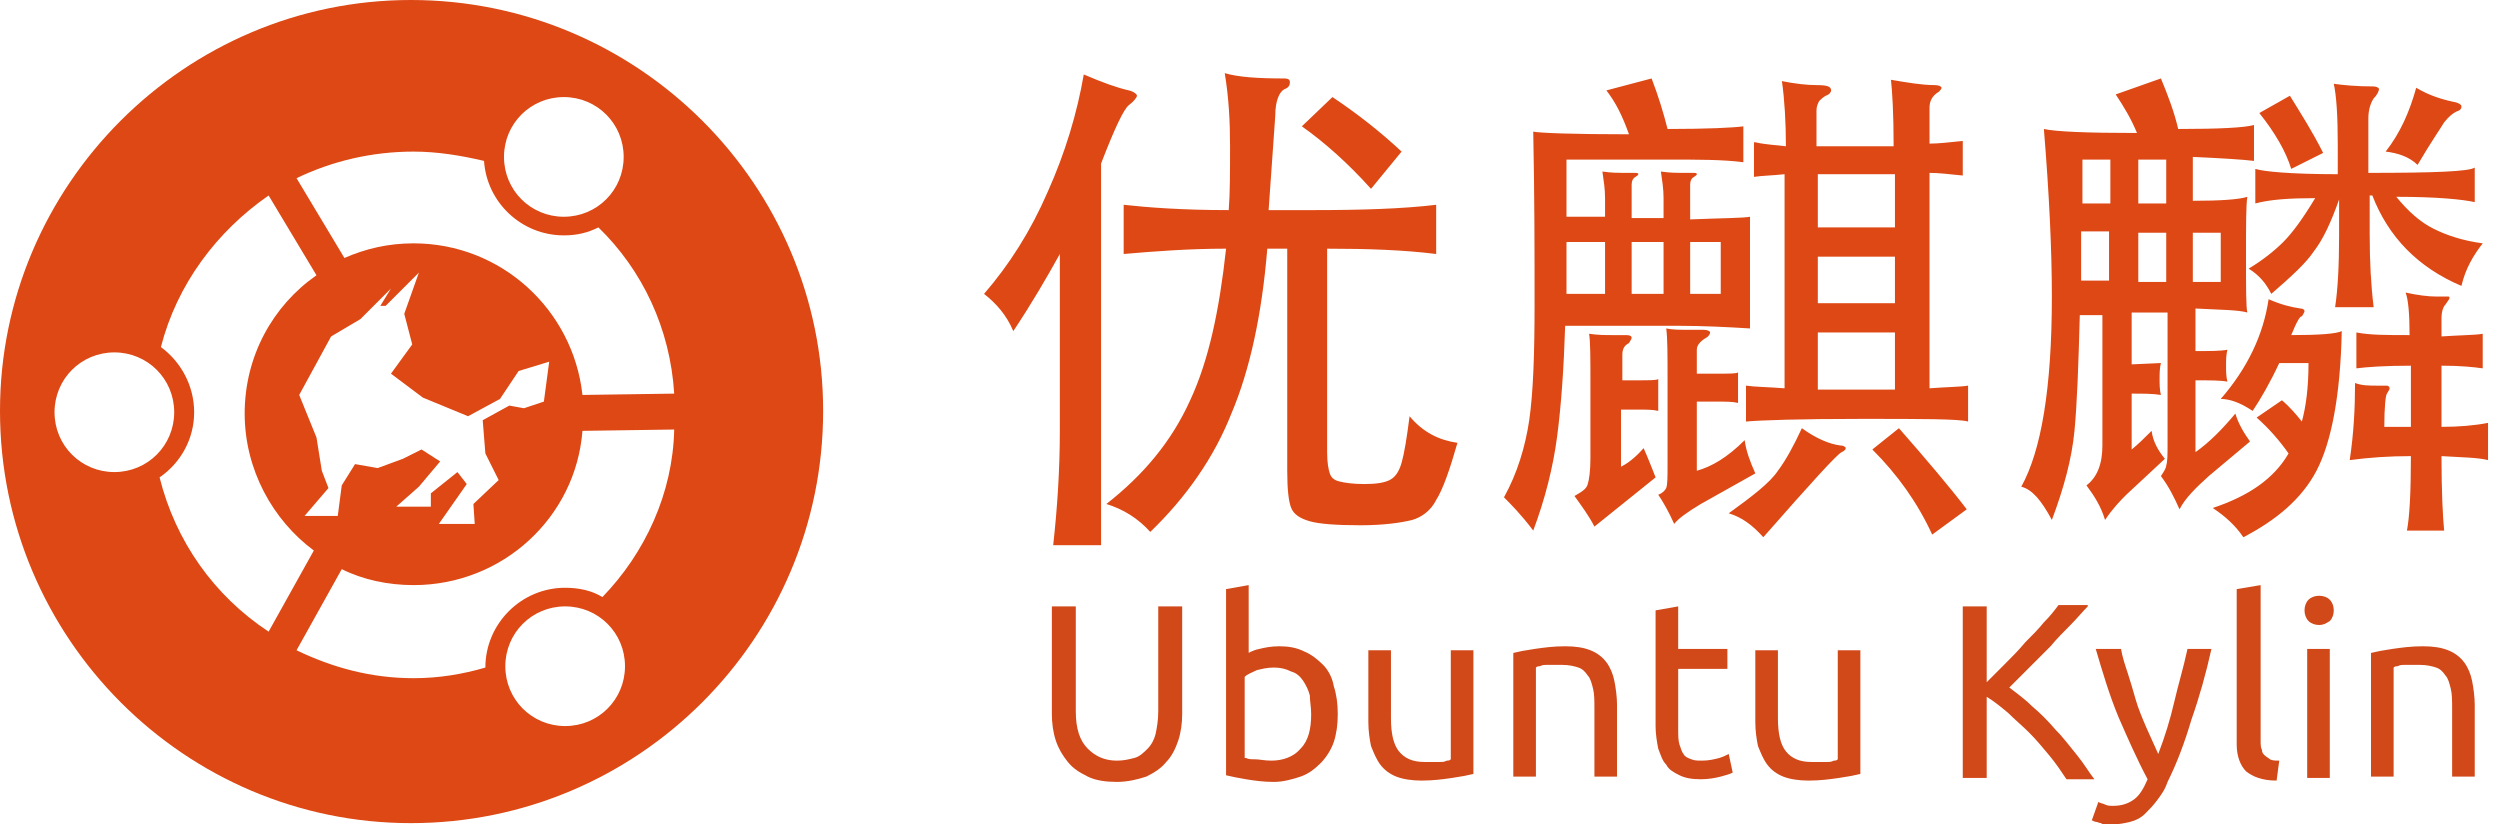 <?xml version="1.0" encoding="utf-8"?>
<!-- Generator: Adobe Illustrator 23.0.1, SVG Export Plug-In . SVG Version: 6.00 Build 0)  -->
<svg version="1.1" id="图层_1" xmlns="http://www.w3.org/2000/svg" xmlns:xlink="http://www.w3.org/1999/xlink" x="0px" y="0px"
	 width="188px" height="62px" viewBox="0 0 188 62" style="enable-background:new 0 0 188 62;" xml:space="preserve">
<style type="text/css">
	.st0{fill:#DD4814;}
	.st1{fill-rule:evenodd;clip-rule:evenodd;fill:#DD4814;}
	.st2{fill:#D14819;}
</style>
<g id="横向">
	<path class="st0" d="M82.8,12.3V41h-3.6c0.3-2.7,0.5-5.6,0.5-8.6V19.1c-1,1.8-2.1,3.7-3.5,5.8c-0.5-1.2-1.3-2.1-2.2-2.8
		c1.9-2.2,3.5-4.7,4.8-7.7c1.3-2.9,2.2-5.9,2.7-8.8c1.4,0.6,2.5,1,3.4,1.2c0.4,0.1,0.6,0.3,0.6,0.4c0,0.1-0.2,0.4-0.6,0.7
		C84.5,8.2,83.8,9.7,82.8,12.3z M96.8,18.7h-1.5c-0.4,4.9-1.3,9.1-2.7,12.4c-1.3,3.3-3.4,6.3-6.1,8.9c-0.9-1-2-1.7-3.3-2.1
		c2.8-2.2,4.9-4.7,6.3-7.8c1.4-3,2.2-6.8,2.7-11.4c-2.8,0-5.4,0.2-7.7,0.4v-3.7c1.8,0.2,4.4,0.4,7.9,0.4c0.1-1.3,0.1-2.9,0.1-4.8
		c0-1.9-0.1-3.7-0.4-5.5c1,0.3,2.5,0.4,4.5,0.4c0.3,0,0.4,0.1,0.4,0.3s-0.1,0.4-0.4,0.5c-0.4,0.2-0.7,0.9-0.7,2l-0.5,7.1h3.3
		c3.7,0,6.8-0.1,9.3-0.4v3.7c-2.4-0.3-5.1-0.4-8.2-0.4V34c0,0.8,0.1,1.3,0.2,1.6c0.1,0.3,0.3,0.5,0.7,0.6c0.4,0.1,1,0.2,1.9,0.2
		c0.9,0,1.5-0.1,1.9-0.3s0.7-0.6,0.9-1.3c0.2-0.7,0.4-1.9,0.6-3.5c1,1.2,2.2,1.8,3.6,2c-0.6,2.1-1.1,3.5-1.6,4.3
		c-0.4,0.8-1.1,1.3-1.8,1.5c-0.8,0.2-2.1,0.4-3.9,0.4c-1.8,0-3.1-0.1-3.8-0.3c-0.7-0.2-1.2-0.5-1.4-1c-0.2-0.5-0.3-1.4-0.3-2.8V18.7
		z M100.2,7.3c1.8,1.2,3.6,2.6,5.2,4.1l-2.3,2.8c-1.7-1.9-3.5-3.5-5.2-4.7L100.2,7.3L100.2,7.3z M124.2,5.9c0.5,1.3,0.9,2.6,1.2,3.8
		c3,0,5-0.1,5.7-0.2v2.7c-1.5-0.2-3.4-0.2-5.8-0.2h-7.5v4.3h2.9v-1.4c0-0.7-0.1-1.3-0.2-2c0.7,0.1,1.2,0.1,1.5,0.1l0.8,0
		c0.3,0,0.4,0,0.4,0.1c0,0.1-0.1,0.1-0.2,0.2c-0.2,0.1-0.3,0.3-0.3,0.6v2.5h2.4v-1.5c0-0.7-0.1-1.3-0.2-2c0.7,0.1,1.2,0.1,1.5,0.1
		l0.8,0c0.3,0,0.4,0,0.4,0.1c0,0.1-0.1,0.1-0.2,0.2c-0.2,0.1-0.3,0.3-0.3,0.6v2.6c2.5-0.1,4-0.1,4.5-0.2c0,1,0,2.5,0,4.6
		c0,2.1,0,3.4,0,3.8c-1.6-0.1-3.5-0.2-5.5-0.2h-8.4c-0.1,3.2-0.3,6-0.6,8.3c-0.3,2.3-0.9,4.7-1.8,7.1c-0.9-1.2-1.7-2-2.2-2.5
		c1-1.8,1.6-3.8,1.9-5.8c0.3-2.1,0.4-5,0.4-8.7c0-3.8,0-8.1-0.1-13c0.5,0.1,2.9,0.2,7.2,0.2c-0.5-1.4-1-2.4-1.7-3.3L124.2,5.9
		L124.2,5.9z M117.8,18.2v3.9h2.9v-3.9H117.8z M121.9,30.6v4.5c0.4-0.2,1-0.6,1.7-1.4c0.4,0.9,0.7,1.7,0.9,2.2l-4.6,3.7
		c-0.4-0.8-1-1.6-1.5-2.3c0.5-0.3,0.9-0.5,1-0.9c0.1-0.3,0.2-1,0.2-1.9v-5.7c0-1.8,0-3.1-0.1-3.7c0.7,0.1,1.2,0.1,1.7,0.1l1.1,0
		c0.3,0,0.4,0.1,0.4,0.2c0,0.1-0.1,0.2-0.2,0.4c-0.4,0.2-0.5,0.5-0.5,0.9v1.9h1c1.1,0,1.6,0,1.7-0.1v2.4c-0.4-0.1-0.9-0.1-1.7-0.1
		H121.9z M122.7,22.1h2.4v-3.9h-2.4V22.1z M127.6,30.3v5.1c1.1-0.3,2.3-1,3.6-2.3c0.1,0.8,0.4,1.6,0.8,2.5l-4.1,2.3
		c-1,0.6-1.7,1.1-2,1.5c-0.4-0.9-0.8-1.6-1.2-2.2c0.3-0.1,0.5-0.3,0.6-0.5c0.1-0.3,0.1-0.8,0.1-1.8v-6.3c0-1.9,0-3.2-0.1-3.9
		c0.5,0.1,1,0.1,1.5,0.1l1.3,0c0.3,0,0.5,0.1,0.5,0.2c0,0.1-0.1,0.3-0.3,0.4c-0.5,0.3-0.7,0.6-0.7,0.9v1.8h1.4c1.1,0,1.6,0,1.7-0.1
		v2.3c-0.4-0.1-0.9-0.1-1.7-0.1H127.6z M127.1,22.1h2.3v-3.9h-2.3V22.1z M135.5,32.2c1.1,0.8,2.1,1.2,2.9,1.3c0.2,0,0.4,0.1,0.4,0.2
		c0,0.1-0.1,0.2-0.3,0.3c-0.3,0.1-2.3,2.3-5.9,6.4c-0.8-0.9-1.6-1.5-2.6-1.8c1.8-1.3,3.1-2.3,3.7-3.2
		C134.3,34.6,134.9,33.5,135.5,32.2z M132,10.7c0.9,0.2,1.6,0.2,2.3,0.3c0-1.8-0.1-3.5-0.3-4.9c1,0.2,1.9,0.3,2.6,0.3
		c0.8,0,1.1,0.1,1.1,0.4c0,0.1-0.1,0.3-0.4,0.4c-0.2,0.1-0.4,0.3-0.5,0.4c-0.1,0.2-0.2,0.4-0.2,0.7V11h5.8c0-2.5-0.1-4.1-0.2-5
		c1.2,0.2,2.3,0.4,3.3,0.4c0.3,0,0.5,0.1,0.5,0.2c0,0.1-0.1,0.2-0.2,0.3c-0.5,0.3-0.7,0.7-0.7,1.2v2.7c0.7,0,1.5-0.1,2.5-0.2v2.6
		c-1-0.1-1.8-0.2-2.5-0.2v16.2c1.3-0.1,2.3-0.1,2.9-0.2v2.7c-0.7-0.2-3.4-0.2-8-0.2c-4.7,0-7.6,0.1-8.7,0.2v-2.7
		c0.7,0.1,1.6,0.1,2.9,0.2V13.1c-0.9,0.1-1.6,0.1-2.3,0.2V10.7L132,10.7z M136.7,17.1h5.8v-4h-5.8V17.1z M142.5,19.3h-5.8v3.5h5.8
		V19.3z M136.7,25v4.3h5.8V25H136.7z M142.8,32.2c2.1,2.4,3.8,4.4,5.1,6.1l-2.6,1.9c-1.1-2.4-2.6-4.5-4.5-6.4L142.8,32.2L142.8,32.2
		z M162.5,5.9c0.5,1.2,1,2.5,1.3,3.8c3.1,0,5-0.1,5.7-0.3v2.7c-0.8-0.1-2.4-0.2-4.6-0.3v3.3c2.1,0,3.5-0.1,4.1-0.3
		c-0.1,0.6-0.1,2.1-0.1,4.5c0,2.4,0,3.8,0.1,4.2c-0.7-0.2-2-0.2-3.9-0.3v3.2c1.1,0,1.9,0,2.4-0.1c-0.1,0.4-0.1,0.8-0.1,1.2
		c0,0.4,0,0.8,0.1,1.2c-0.5-0.1-1.3-0.1-2.4-0.1V34c1-0.7,2-1.7,3-2.9c0.2,0.7,0.6,1.4,1.1,2.1l-3.1,2.6c-1,0.9-1.8,1.7-2.2,2.5
		c-0.4-0.9-0.8-1.7-1.4-2.5c0.2-0.3,0.4-0.6,0.4-0.8c0.1-0.3,0.1-0.8,0.1-1.7v-9.8h-2.7v3.9l2.2-0.1c-0.1,0.4-0.1,0.8-0.1,1.2
		c0,0.4,0,0.8,0.1,1.2c-0.6-0.1-1.3-0.1-2.2-0.1v4.2c0.5-0.4,1-0.9,1.5-1.4c0.1,0.8,0.5,1.5,1,2.1l-2.9,2.7c-0.4,0.4-1,1-1.6,1.9
		c-0.3-1-0.8-1.8-1.4-2.6c0.8-0.6,1.2-1.6,1.2-3v-9.8h-1.7c-0.1,3.7-0.2,6.6-0.4,8.7c-0.2,2.1-0.8,4.3-1.7,6.7
		c-0.8-1.5-1.5-2.3-2.3-2.5c1.5-2.7,2.3-7.4,2.3-14.3c0-3.5-0.2-7.7-0.6-12.6c0.9,0.2,3.2,0.3,7,0.3c-0.4-1-1-2-1.6-2.9L162.5,5.9
		L162.5,5.9z M158.7,12h-2.1v3.3h2.1V12z M156.5,17.4v3.7h2.1v-3.7H156.5z M162.9,12h-2.1v3.3h2.1V12z M160.8,21.2h2.1v-3.7h-2.1
		V21.2z M164.9,21.2h2.1v-3.7h-2.1V21.2z M172.3,25.2c2.1,0,3.4-0.1,3.8-0.3c-0.1,4.9-0.8,8.4-1.9,10.5c-1.1,2.1-3,3.7-5.5,5
		c-0.6-0.9-1.4-1.6-2.3-2.2c2.7-0.9,4.6-2.2,5.7-4.1c-0.7-1-1.5-1.9-2.4-2.7l1.9-1.3c0.6,0.5,1.1,1.1,1.5,1.6
		c0.3-1.1,0.5-2.5,0.5-4.4h-2.2c-0.7,1.5-1.4,2.7-2,3.6c-0.9-0.6-1.7-0.9-2.4-0.9c2-2.3,3.2-4.8,3.6-7.5c0.9,0.4,1.7,0.6,2.4,0.7
		c0.2,0,0.3,0.1,0.3,0.2c0,0.1-0.1,0.2-0.2,0.4C173,23.7,172.7,24.2,172.3,25.2z M175.9,15c-0.6,1.7-1.2,3-1.9,3.9
		c-0.6,0.9-1.7,1.9-3.2,3.2c-0.4-0.8-0.9-1.4-1.7-1.9c1-0.6,1.9-1.3,2.6-2c0.7-0.7,1.5-1.8,2.4-3.3c-1.9,0-3.4,0.1-4.5,0.4v-2.6
		c0.6,0.2,2.7,0.4,6.2,0.4v-2.2c0-2.2-0.1-3.7-0.3-4.6c0.7,0.1,1.7,0.2,3,0.2c0.2,0,0.4,0.1,0.4,0.2c0,0.1-0.1,0.4-0.4,0.7
		c-0.2,0.3-0.4,0.8-0.4,1.5V13c4.9,0,7.6-0.1,8-0.4v2.6c-0.9-0.2-2.8-0.4-5.9-0.4c0.9,1.1,1.8,1.9,2.8,2.4c1,0.5,2.2,0.9,3.7,1.1
		c-0.7,0.9-1.3,1.9-1.6,3.2c-3.3-1.4-5.5-3.7-6.7-6.8h-0.2v2.9c0,2.1,0.1,3.9,0.3,5.5h-2.9c0.2-1.3,0.3-3.1,0.3-5.4V15z M172.2,7.2
		c0.8,1.3,1.7,2.7,2.5,4.3l-2.4,1.2c-0.4-1.3-1.2-2.7-2.4-4.2L172.2,7.2z M181.3,32.1v-4.6c-2,0-3.3,0.1-4.1,0.2V25
		c1,0.2,2.3,0.2,4,0.2c0-1.6-0.1-2.7-0.3-3.2c0.9,0.2,1.7,0.3,2.3,0.3l0.8,0c0.2,0,0.2,0,0.2,0.1c0,0.1-0.1,0.2-0.3,0.5
		c-0.2,0.2-0.3,0.6-0.3,1v1.4c1.5-0.1,2.6-0.1,3.1-0.2v2.6c-0.7-0.1-1.7-0.2-3.1-0.2v4.6c1.3,0,2.5-0.1,3.5-0.3v2.8
		c-0.8-0.2-1.9-0.2-3.5-0.3c0,2.7,0.1,4.6,0.2,5.6H181c0.2-1,0.3-2.9,0.3-5.6c-1.6,0-3.1,0.1-4.6,0.3c0.3-2,0.4-3.9,0.4-5.8
		c0.5,0.2,1.1,0.2,1.6,0.2l0.8,0c0.1,0,0.2,0.1,0.2,0.2c0,0.1-0.1,0.2-0.2,0.4c-0.1,0.1-0.2,1-0.2,2.5H181.3z M179.4,11.4
		c1.1-1.4,1.8-3,2.3-4.8c1,0.6,2,0.9,3,1.1c0.3,0.1,0.4,0.2,0.4,0.3c0,0.2-0.1,0.3-0.4,0.4c-0.2,0.1-0.5,0.3-0.9,0.8
		c-0.3,0.5-1,1.5-2,3.2C181.2,11.8,180.3,11.5,179.4,11.4L179.4,11.4z"/>
	<g>
		<g>
			<path class="st1" d="M30.9,0C13.9,0,0,13.9,0,30.9C0,48,13.9,61.9,30.9,61.9C48,61.9,61.9,48,61.9,30.9C61.9,13.9,48,0,30.9,0z
				 M42.4,7.3c2.5,0,4.5,2,4.5,4.5c0,2.5-2,4.5-4.5,4.5c-2.5,0-4.5-2-4.5-4.5C37.9,9.3,39.9,7.3,42.4,7.3z M31.1,11.4
				c1.8,0,3.6,0.3,5.3,0.7c0.2,3.1,2.8,5.6,6,5.6c1,0,1.8-0.2,2.6-0.6c3.3,3.2,5.4,7.6,5.7,12.5l-6.9,0.1
				c-0.7-6.4-6.1-11.4-12.7-11.4c-1.9,0-3.6,0.4-5.2,1.1l-3.6-6C25,12.1,28,11.4,31.1,11.4z M36.5,34.1l1,2l-1.9,1.8l0.1,1.5l-2.7,0
				l2.1-3l-0.7-0.9l-2,1.6l0,1l-2.6,0l1.7-1.5l1.6-1.9l-1.4-0.9l-1.4,0.7l-1.9,0.7l-1.7-0.3l-1,1.6l-0.3,2.3h-2.5l1.8-2.1l-0.5-1.3
				l-0.4-2.5l-1.3-3.2l2.4-4.4l2.2-1.3l2.3-2.3L28.6,23L29,23l2.5-2.5l-1.1,3.1l0.6,2.3l-1.6,2.2l2.4,1.8l3.4,1.4l2.4-1.3l1.4-2.1
				l2.3-0.7l-0.4,3l-1.5,0.5l-1.1-0.2l-2,1.1L36.5,34.1z M8.6,35.5c-2.5,0-4.5-2-4.5-4.5c0-2.5,2-4.5,4.5-4.5c2.5,0,4.5,2,4.5,4.5
				C13.1,33.5,11.1,35.5,8.6,35.5z M12,35.9c1.6-1.1,2.6-2.9,2.6-4.9c0-2-1-3.8-2.5-4.9c1.2-4.7,4.2-8.7,8.1-11.4l3.6,6
				c-3.3,2.3-5.4,6.1-5.4,10.4c0,4.2,2.1,8,5.2,10.3l-3.4,6.1C16.1,44.8,13.2,40.7,12,35.9z M42.5,54.6c-2.5,0-4.5-2-4.5-4.5
				s2-4.5,4.5-4.5c2.5,0,4.5,2,4.5,4.5S45,54.6,42.5,54.6z M45.3,44.9c-0.8-0.5-1.8-0.7-2.8-0.7c-3.3,0-6,2.7-6,6
				c-1.7,0.5-3.5,0.8-5.4,0.8c-3.2,0-6.1-0.8-8.8-2.1l3.4-6.1c1.6,0.8,3.5,1.2,5.4,1.2c6.7,0,12.2-5.1,12.7-11.6l6.9-0.1
				C50.6,37.1,48.5,41.6,45.3,44.9z"/>
		</g>
	</g>
	<g>
		<g>
			<path class="st2" d="M84,58.8c-0.8,0-1.6-0.1-2.2-0.4c-0.6-0.3-1.1-0.6-1.5-1.1c-0.4-0.5-0.7-1-0.9-1.6c-0.2-0.6-0.3-1.3-0.3-2
				v-8.1h1.8v7.9c0,1.3,0.3,2.2,0.9,2.8c0.6,0.6,1.3,0.9,2.2,0.9c0.5,0,0.9-0.1,1.3-0.2c0.4-0.1,0.7-0.4,1-0.7
				c0.3-0.3,0.5-0.7,0.6-1.1c0.1-0.5,0.2-1,0.2-1.7v-7.9h1.8v8.1c0,0.7-0.1,1.4-0.3,2c-0.2,0.6-0.5,1.2-0.9,1.6
				c-0.4,0.5-0.9,0.8-1.5,1.1C85.6,58.6,84.8,58.8,84,58.8z"/>
			<path class="st2" d="M93.7,49.2c0.2-0.1,0.5-0.3,1-0.4c0.4-0.1,0.9-0.2,1.5-0.2c0.7,0,1.3,0.1,1.9,0.4c0.5,0.2,1,0.6,1.4,1
				c0.4,0.4,0.7,1,0.8,1.6c0.2,0.6,0.3,1.3,0.3,2.1c0,0.8-0.1,1.5-0.3,2.1c-0.2,0.6-0.6,1.2-1,1.6c-0.4,0.4-0.9,0.8-1.5,1
				c-0.6,0.2-1.3,0.4-2,0.4c-0.8,0-1.5-0.1-2.1-0.2c-0.6-0.1-1.1-0.2-1.5-0.3V44.3l1.7-0.3V49.2z M93.7,57c0.2,0.1,0.4,0.1,0.7,0.1
				c0.3,0,0.7,0.1,1.2,0.1c0.9,0,1.7-0.3,2.2-0.9c0.6-0.6,0.8-1.5,0.8-2.6c0-0.5-0.1-1-0.1-1.4c-0.1-0.4-0.3-0.8-0.5-1.1
				c-0.2-0.3-0.5-0.6-0.9-0.7c-0.4-0.2-0.8-0.3-1.3-0.3c-0.5,0-0.9,0.1-1.3,0.2c-0.4,0.2-0.7,0.3-0.9,0.5V57z"/>
			<path class="st2" d="M110.8,58.2c-0.4,0.1-0.9,0.2-1.6,0.3c-0.7,0.1-1.4,0.2-2.3,0.2c-0.7,0-1.4-0.1-1.9-0.3
				c-0.5-0.2-0.9-0.5-1.2-0.9c-0.3-0.4-0.5-0.9-0.7-1.4c-0.1-0.5-0.2-1.1-0.2-1.8v-5.4h1.7v5.1c0,1.2,0.2,2,0.6,2.5
				c0.4,0.5,1,0.8,1.9,0.8c0.2,0,0.4,0,0.6,0c0.2,0,0.4,0,0.6,0c0.2,0,0.3,0,0.5-0.1c0.1,0,0.2,0,0.3-0.1v-8.2h1.7V58.2z"/>
			<path class="st2" d="M113.8,49.1c0.4-0.1,0.9-0.2,1.6-0.3c0.7-0.1,1.4-0.2,2.3-0.2c0.8,0,1.4,0.1,1.9,0.3
				c0.5,0.2,0.9,0.5,1.2,0.9c0.3,0.4,0.5,0.9,0.6,1.4c0.1,0.5,0.2,1.2,0.2,1.8v5.4h-1.7v-5.1c0-0.6,0-1.1-0.1-1.5
				c-0.1-0.4-0.2-0.8-0.4-1c-0.2-0.3-0.4-0.5-0.7-0.6c-0.3-0.1-0.7-0.2-1.2-0.2c-0.2,0-0.4,0-0.6,0c-0.2,0-0.4,0-0.6,0
				c-0.2,0-0.3,0-0.5,0.1c-0.1,0-0.2,0-0.3,0.1v8.2h-1.7V49.1z"/>
			<path class="st2" d="M126.2,48.8h3.7v1.5h-3.7v4.5c0,0.5,0,0.9,0.1,1.2c0.1,0.3,0.2,0.6,0.3,0.7c0.1,0.2,0.3,0.3,0.6,0.4
				c0.2,0.1,0.5,0.1,0.8,0.1c0.5,0,0.9-0.1,1.3-0.2c0.3-0.1,0.5-0.2,0.7-0.3l0.3,1.4c-0.2,0.1-0.5,0.2-0.9,0.3
				c-0.4,0.1-0.9,0.2-1.5,0.2c-0.7,0-1.2-0.1-1.6-0.3c-0.4-0.2-0.8-0.4-1-0.8c-0.3-0.3-0.4-0.7-0.6-1.2c-0.1-0.5-0.2-1.1-0.2-1.7
				v-8.7l1.7-0.3V48.8z"/>
			<path class="st2" d="M139.9,58.2c-0.4,0.1-0.9,0.2-1.6,0.3c-0.7,0.1-1.4,0.2-2.3,0.2c-0.7,0-1.4-0.1-1.9-0.3
				c-0.5-0.2-0.9-0.5-1.2-0.9c-0.3-0.4-0.5-0.9-0.7-1.4c-0.1-0.5-0.2-1.1-0.2-1.8v-5.4h1.7v5.1c0,1.2,0.2,2,0.6,2.5
				c0.4,0.5,1,0.8,1.9,0.8c0.2,0,0.4,0,0.6,0c0.2,0,0.4,0,0.6,0c0.2,0,0.3,0,0.5-0.1c0.1,0,0.2,0,0.3-0.1v-8.2h1.7V58.2z"/>
			<path class="st2" d="M157,45.6c-0.4,0.4-0.8,0.9-1.3,1.4c-0.5,0.5-1,1-1.5,1.6c-0.5,0.5-1.1,1.1-1.6,1.6c-0.5,0.5-1,1-1.5,1.5
				c0.5,0.4,1.1,0.8,1.7,1.4c0.6,0.5,1.2,1.1,1.8,1.8c0.6,0.6,1.1,1.3,1.6,1.9c0.5,0.6,0.9,1.3,1.3,1.8h-2.1
				c-0.4-0.6-0.8-1.2-1.3-1.8c-0.5-0.6-1-1.2-1.5-1.7c-0.5-0.5-1.1-1-1.6-1.5c-0.6-0.5-1.1-0.9-1.6-1.2v6.1h-1.8V45.6h1.8v5.7
				c0.4-0.4,0.9-0.9,1.4-1.4c0.5-0.5,1-1,1.5-1.6c0.5-0.5,1-1,1.4-1.5c0.5-0.5,0.8-0.9,1.1-1.3H157z"/>
			<path class="st2" d="M157.8,60.3c0.1,0.1,0.3,0.1,0.5,0.2c0.2,0.1,0.4,0.1,0.6,0.1c0.7,0,1.2-0.2,1.6-0.5c0.4-0.3,0.7-0.8,1-1.5
				c-0.8-1.5-1.5-3.1-2.2-4.7c-0.7-1.7-1.2-3.4-1.7-5.1h1.9c0.1,0.6,0.3,1.2,0.5,1.8c0.2,0.6,0.4,1.3,0.6,2c0.2,0.7,0.5,1.4,0.8,2.1
				c0.3,0.7,0.6,1.3,0.9,2c0.5-1.3,0.9-2.6,1.2-3.9c0.3-1.3,0.7-2.6,1-4h1.8c-0.4,1.8-0.9,3.6-1.5,5.3c-0.5,1.7-1.1,3.3-1.8,4.7
				c-0.2,0.6-0.5,1-0.8,1.4c-0.3,0.4-0.6,0.7-0.9,1c-0.3,0.3-0.7,0.5-1.1,0.6c-0.4,0.1-0.9,0.2-1.4,0.2c-0.1,0-0.3,0-0.4,0
				c-0.1,0-0.3,0-0.4-0.1c-0.1,0-0.3-0.1-0.4-0.1c-0.1,0-0.2-0.1-0.3-0.1L157.8,60.3z"/>
			<path class="st2" d="M171.2,58.7c-1.1,0-1.8-0.3-2.3-0.7c-0.4-0.4-0.7-1.1-0.7-2V44.3L170,44v11.7c0,0.3,0,0.5,0.1,0.7
				c0,0.2,0.1,0.3,0.2,0.4c0.1,0.1,0.3,0.2,0.4,0.3c0.2,0.1,0.4,0.1,0.7,0.1L171.2,58.7z"/>
			<path class="st2" d="M174.4,47c-0.3,0-0.6-0.1-0.8-0.3c-0.2-0.2-0.3-0.5-0.3-0.8c0-0.3,0.1-0.6,0.3-0.8c0.2-0.2,0.5-0.3,0.8-0.3
				c0.3,0,0.6,0.1,0.8,0.3c0.2,0.2,0.3,0.5,0.3,0.8c0,0.3-0.1,0.6-0.3,0.8C174.9,46.9,174.7,47,174.4,47z M175.2,58.5h-1.7v-9.7h1.7
				V58.5z"/>
			<path class="st2" d="M178.3,49.1c0.4-0.1,0.9-0.2,1.6-0.3c0.7-0.1,1.4-0.2,2.3-0.2c0.8,0,1.4,0.1,1.9,0.3
				c0.5,0.2,0.9,0.5,1.2,0.9c0.3,0.4,0.5,0.9,0.6,1.4c0.1,0.5,0.2,1.2,0.2,1.8v5.4h-1.7v-5.1c0-0.6,0-1.1-0.1-1.5
				c-0.1-0.4-0.2-0.8-0.4-1c-0.2-0.3-0.4-0.5-0.7-0.6c-0.3-0.1-0.7-0.2-1.2-0.2c-0.2,0-0.4,0-0.6,0c-0.2,0-0.4,0-0.6,0
				c-0.2,0-0.3,0-0.5,0.1c-0.1,0-0.2,0-0.3,0.1v8.2h-1.7V49.1z"/>
		</g>
	</g>
</g>
</svg>
